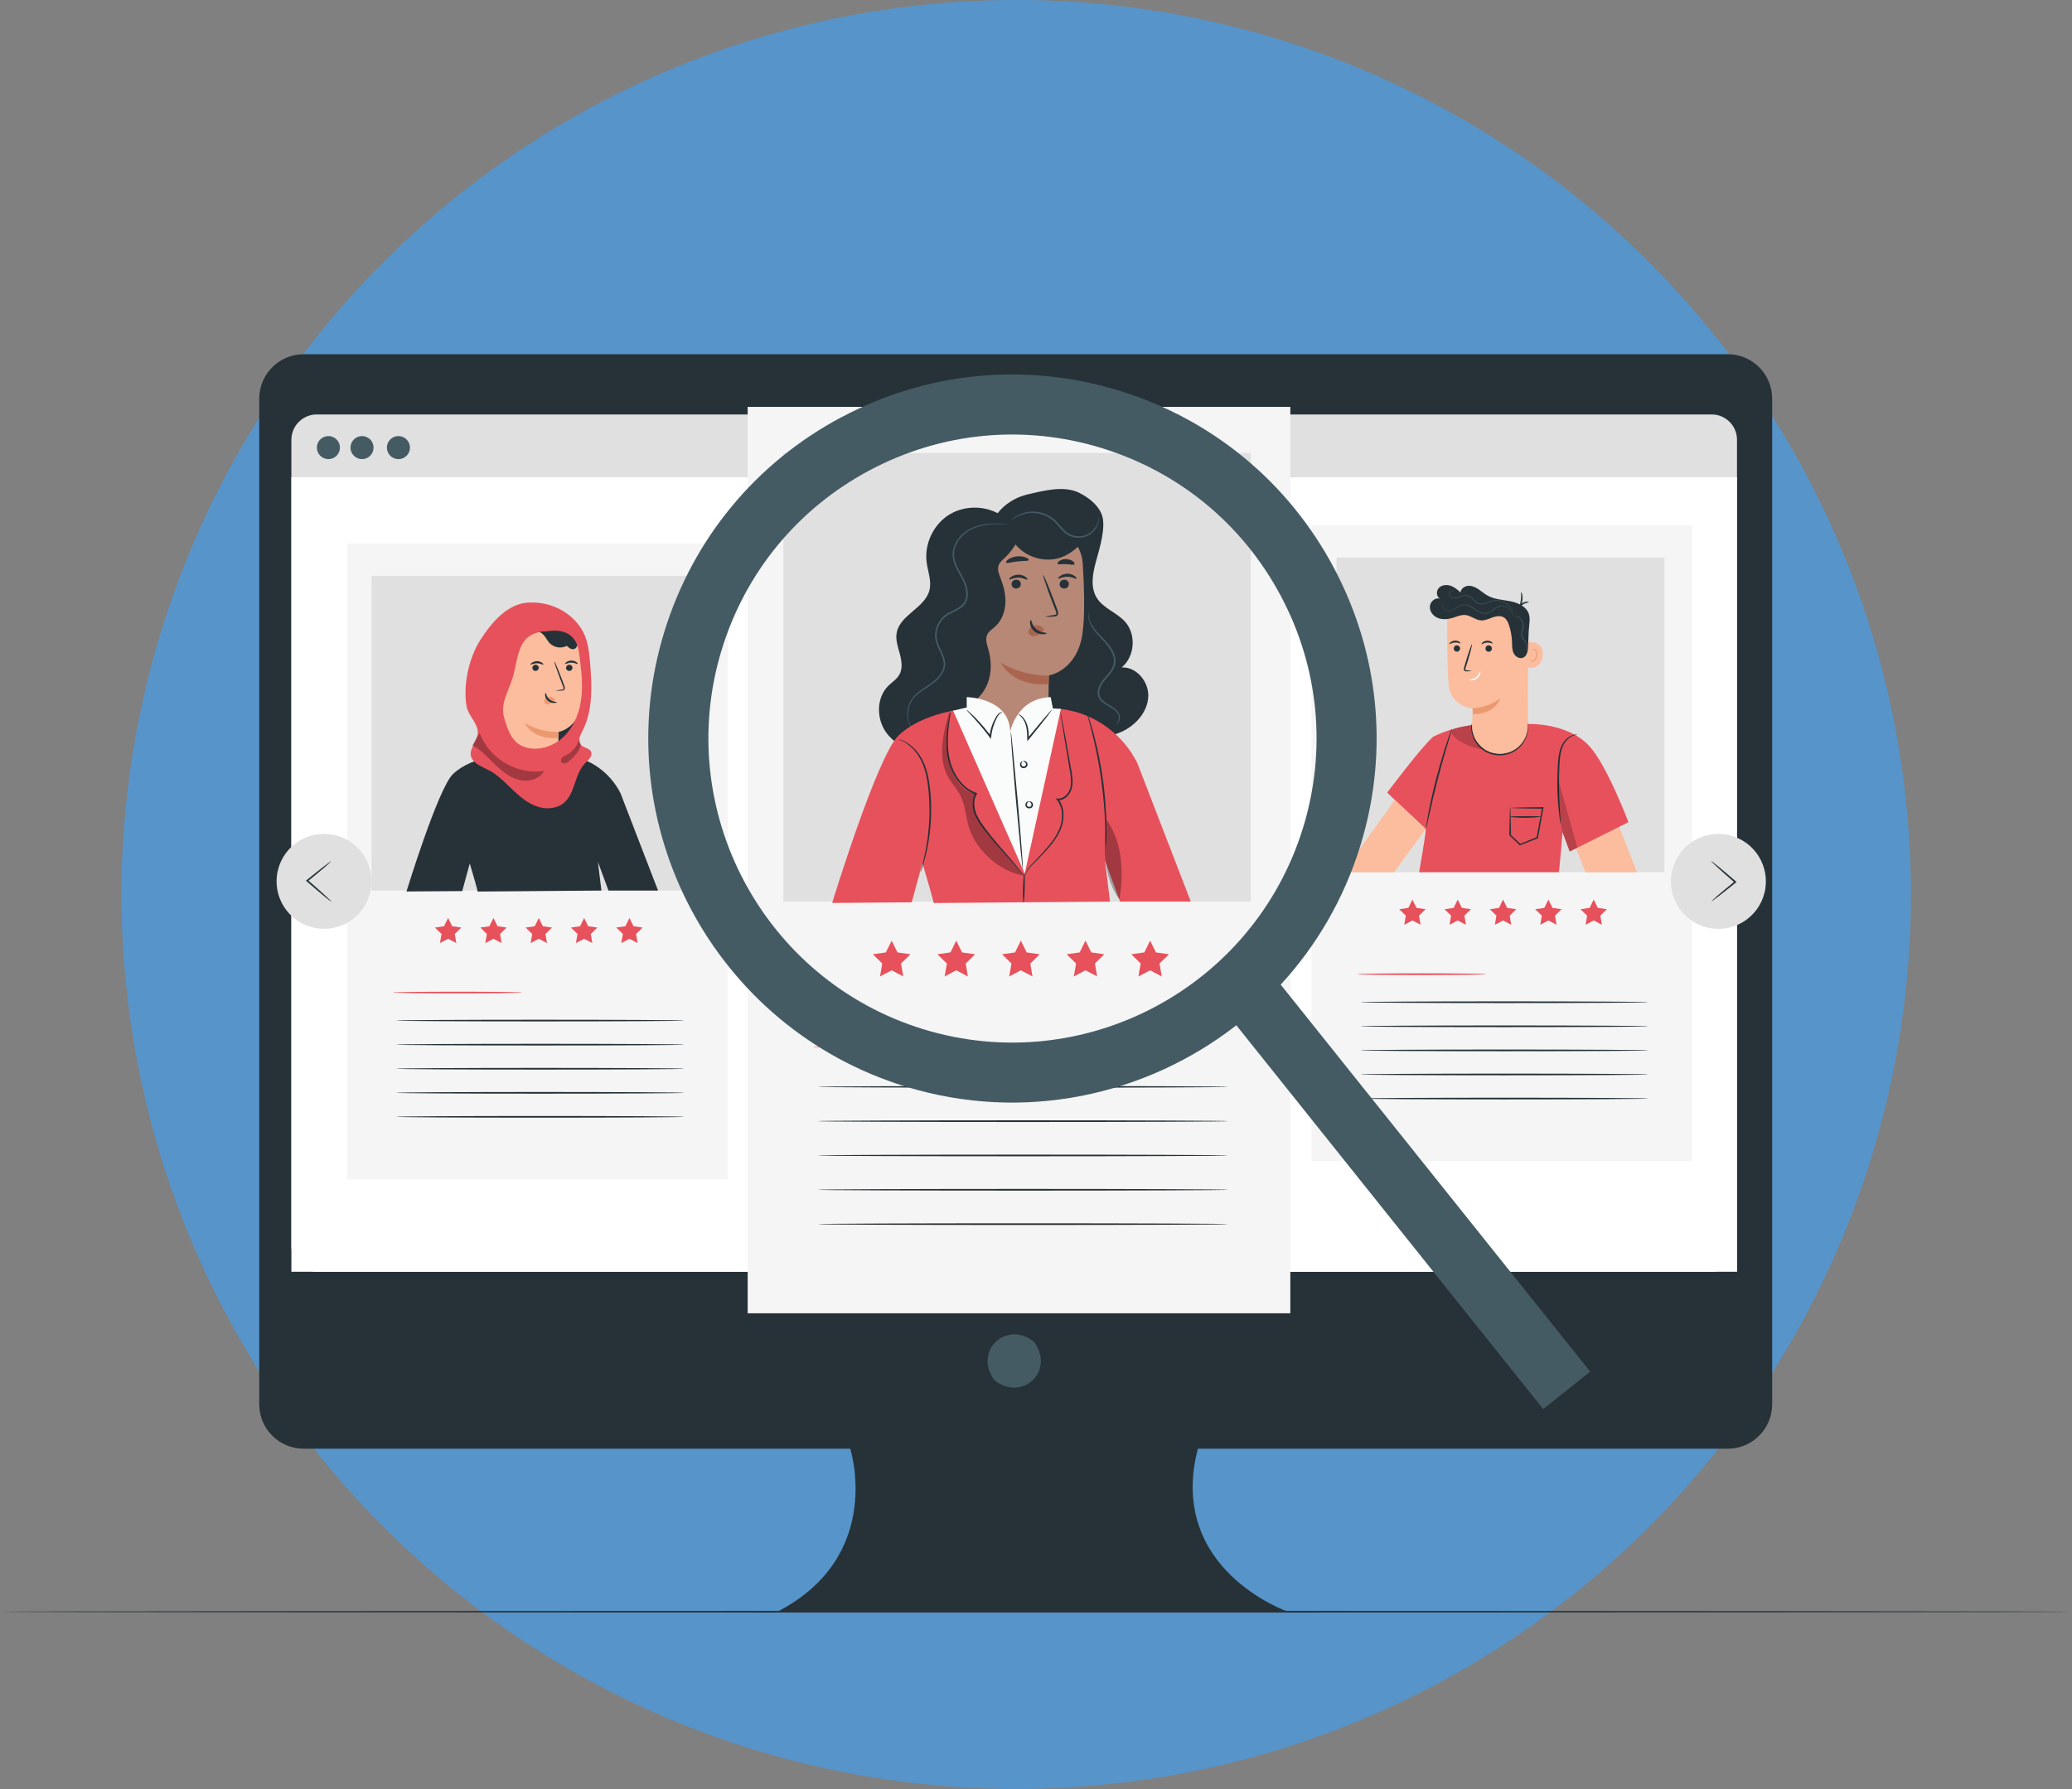 <?xml version="1.0" encoding="UTF-8"?>
<svg id="Layer_2" data-name="Layer 2" xmlns="http://www.w3.org/2000/svg" viewBox="0 0 267.51 231.02">
  <rect x="0" y="0" width="267.51" height="231.02" fill="#808080" stroke="none"/>
  <defs>
    <style>
      .cls-1, .cls-2 {
        opacity: .2;
      }

      .cls-3 {
        opacity: .3;
      }

      .cls-4, .cls-5, .cls-6, .cls-7, .cls-8, .cls-9, .cls-10, .cls-11, .cls-12, .cls-13, .cls-14, .cls-15, .cls-16, .cls-2 {
        stroke-width: 0px;
      }

      .cls-5 {
        fill: #455b64;
      }

      .cls-6 {
        fill: #263238;
      }

      .cls-7 {
        fill: #5794c9;
      }

      .cls-8 {
        fill: #e0e0e0;
      }

      .cls-9 {
        fill: #aa6551;
      }

      .cls-10 {
        fill: #b78876;
      }

      .cls-11 {
        fill: #fbbd9d;
      }

      .cls-12 {
        fill: #fff;
      }

      .cls-13 {
        fill: #ec996f;
      }

      .cls-14 {
        fill: #e7515b;
      }

      .cls-15 {
        fill: #fafbfb;
      }

      .cls-16 {
        fill: #f5f5f5;
      }
    </style>
  </defs>
  <g id="Layer_1-2" data-name="Layer 1">
    <circle class="cls-7" cx="131.2" cy="115.51" r="115.51" transform="translate(-43.25 126.6) rotate(-45)"/>
    <g>
      <path class="cls-6" d="m267.51,208.13c0,.06-59.89.11-133.75.11s-133.76-.05-133.76-.11,59.88-.11,133.76-.11,133.75.05,133.75.11Z"/>
      <g>
        <g>
          <path class="cls-6" d="m223.06,45.74H39.21c-3.17,0-5.74,2.57-5.74,5.74v129.86c0,3.17,2.57,5.74,5.74,5.74h70.56s4.49,13.88-9.43,21.06h65.98s-15.71-5.39-11.67-21.06h68.41c3.17,0,5.74-2.57,5.74-5.74V51.48c0-3.17-2.57-5.74-5.74-5.74Z"/>
          <path class="cls-5" d="m133.59,173.41c2.5,3.57-1.41,7.49-4.99,4.99-.12-.08-.22-.19-.31-.31-2.49-3.57,1.42-7.48,4.99-4.99.12.08.23.19.31.31Z"/>
        </g>
        <g>
          <path class="cls-8" d="m40.89,53.52h180.1c1.81,0,3.27,1.47,3.27,3.27v104.17c0,1.81-1.47,3.27-3.27,3.27H40.89c-1.81,0-3.27-1.47-3.27-3.27V56.79c0-1.81,1.47-3.27,3.27-3.27Z"/>
          <rect class="cls-12" x="37.62" y="61.63" width="186.65" height="102.6"/>
          <path class="cls-5" d="m52.93,57.8c0,.82-.67,1.49-1.49,1.49s-1.49-.67-1.49-1.49.67-1.49,1.49-1.49,1.49.67,1.49,1.49Z"/>
          <path class="cls-5" d="m43.89,57.8c0,.82-.67,1.49-1.49,1.49s-1.49-.67-1.49-1.49.67-1.49,1.49-1.49,1.49.67,1.49,1.49Z"/>
          <path class="cls-5" d="m48.23,57.8c0,.82-.67,1.49-1.49,1.49s-1.49-.67-1.49-1.49.67-1.49,1.49-1.49,1.49.67,1.49,1.49Z"/>
        </g>
      </g>
      <g>
        <rect class="cls-16" x="169.31" y="67.82" width="49.15" height="82.12"/>
        <g>
          <polygon class="cls-14" points="182.35 116.17 182.88 117.24 184.06 117.41 183.2 118.24 183.41 119.42 182.35 118.86 181.3 119.42 181.5 118.24 180.65 117.41 181.83 117.24 182.35 116.17"/>
          <polygon class="cls-14" points="188.2 116.17 188.73 117.24 189.91 117.41 189.06 118.24 189.26 119.42 188.2 118.86 187.15 119.42 187.35 118.24 186.5 117.41 187.68 117.24 188.2 116.17"/>
          <polygon class="cls-14" points="194.06 116.17 194.58 117.24 195.76 117.41 194.91 118.24 195.11 119.42 194.06 118.86 193 119.42 193.2 118.24 192.35 117.41 193.53 117.24 194.06 116.17"/>
          <polygon class="cls-14" points="199.91 116.17 200.44 117.24 201.61 117.41 200.76 118.24 200.96 119.42 199.91 118.86 198.86 119.42 199.06 118.24 198.2 117.41 199.38 117.24 199.91 116.17"/>
          <polygon class="cls-14" points="205.76 116.17 206.29 117.24 207.47 117.41 206.61 118.24 206.82 119.42 205.76 118.86 204.71 119.42 204.91 118.24 204.06 117.41 205.23 117.24 205.76 116.17"/>
        </g>
        <g>
          <path class="cls-14" d="m191.88,125.8c0,.06-3.73.11-8.33.11s-8.33-.05-8.33-.11,3.73-.11,8.33-.11,8.33.05,8.33.11Z"/>
          <path class="cls-6" d="m212.83,129.42c0,.06-8.32.11-18.59.11s-18.59-.05-18.59-.11,8.32-.11,18.59-.11,18.59.05,18.59.11Z"/>
          <path class="cls-6" d="m212.83,132.53c0,.06-8.32.11-18.59.11s-18.59-.05-18.59-.11,8.32-.11,18.59-.11,18.59.05,18.59.11Z"/>
          <path class="cls-6" d="m212.83,135.64c0,.06-8.32.11-18.59.11s-18.59-.05-18.59-.11,8.32-.11,18.59-.11,18.59.05,18.59.11Z"/>
          <path class="cls-6" d="m212.83,138.75c0,.06-8.32.11-18.59.11s-18.59-.05-18.59-.11,8.32-.11,18.59-.11,18.59.05,18.59.11Z"/>
          <path class="cls-6" d="m212.83,141.86c0,.06-8.32.11-18.59.11s-18.59-.05-18.59-.11,8.32-.11,18.59-.11,18.59.05,18.59.11Z"/>
        </g>
        <g>
          <rect class="cls-8" x="172.55" y="71.99" width="42.34" height="40.65"/>
          <g>
            <polygon class="cls-11" points="208.59 105.55 211.35 112.63 204.68 112.63 203.18 108.77 208.59 105.55"/>
            <g>
              <path class="cls-14" d="m183.22,112.63h18.05c.28-2.66.46-5.19.46-5.19l.93,2.52,7.58-3.79s-2.76-7.35-5.06-9.84c-2.92-3.15-8.16-2.83-8.16-2.83l-6.81.11s-2.59.24-5.04,1.47l-.17.05v.04c-1.47,1.26-5.9,7.18-5.9,7.18l1.63,1.59,3.34,3.11s-.01.02,0,.06c.06.33-.85,5.52-.85,5.52Z"/>
              <path class="cls-6" d="m197.2,93.25s.02.04.04.12c.02.08.04.2.05.36.02.31,0,.78-.19,1.32-.18.54-.53,1.15-1.11,1.64-.57.5-1.39.82-2.27.85-.88.02-1.71-.25-2.31-.72-.61-.46-.98-1.06-1.2-1.58-.21-.53-.26-.99-.26-1.31,0-.16.01-.28.03-.36.01-.08.02-.12.03-.12.05,0-.09.72.34,1.73.22.5.6,1.05,1.17,1.48.57.43,1.36.68,2.19.66.83-.03,1.6-.32,2.14-.78.55-.46.9-1.03,1.09-1.54.38-1.04.19-1.75.25-1.75Z"/>
              <path class="cls-6" d="m203.65,94.86s-.18.02-.48.12c-.3.1-.71.35-1.05.8-.35.44-.58,1.1-.68,1.84-.1.75-.12,1.59-.15,2.47-.05,1.76.02,3.36.1,4.51.04.54.08,1,.1,1.37.03.32.04.5.02.5-.01,0-.05-.17-.1-.49-.05-.32-.12-.79-.17-1.36-.12-1.15-.21-2.76-.17-4.53.03-.89.06-1.73.17-2.5.11-.77.37-1.45.76-1.91.38-.46.83-.7,1.15-.78.16-.04.29-.05.38-.06.09,0,.13,0,.13.01Z"/>
              <path class="cls-6" d="m187.47,94.1s-.03.19-.13.51c-.11.37-.25.83-.41,1.37-.35,1.16-.81,2.77-1.28,4.55-.46,1.79-.84,3.42-1.1,4.6-.12.56-.23,1.03-.31,1.4-.08.33-.12.51-.14.51-.01,0,0-.19.06-.53.05-.34.13-.82.24-1.42.22-1.19.57-2.83,1.04-4.62.47-1.79.96-3.4,1.34-4.55.19-.58.36-1.04.48-1.35.12-.32.19-.49.21-.49Z"/>
              <path class="cls-2" d="m201.16,100.58l2.49,8.89-1,.5-.93-2.52s-.9-5.27-.56-6.87Z"/>
              <g class="cls-1">
                <path class="cls-4" d="m187.76,94.11c-1.45.74,2.11,2.64,3.74,2.63l-1.12-3.16s-2.13.29-2.62.54Z"/>
              </g>
            </g>
            <g>
              <g>
                <g>
                  <path class="cls-11" d="m193.89,97.34h0c-2.13.14-3.92-1.59-3.84-3.73.04-1.16.08-2.11.08-2.11,0,0-2.87-.25-3.1-3.09-.23-2.84-.18-9.4-.18-9.4h0c3.19-1.64,7.02-1.42,10.01.58l.44.3-.05,13.87c0,1.89-1.47,3.45-3.36,3.58Z"/>
                  <g>
                    <path class="cls-6" d="m188.39,84.03c.16-.16.15-.43-.01-.58s-.43-.15-.58.01-.15.43.01.58c.16.16.43.15.58-.01Z"/>
                    <path class="cls-6" d="m187.13,83.19s.31-.19.7-.22c.39-.03.69.15.73.1.02-.02-.03-.11-.16-.2-.13-.09-.34-.16-.59-.14-.24.02-.44.13-.56.23-.12.11-.15.2-.13.22Z"/>
                  </g>
                  <g>
                    <path class="cls-6" d="m191.96,83.41c-.19.13-.23.39-.1.58.13.19.39.23.58.1.19-.13.23-.39.1-.58-.13-.19-.39-.23-.58-.1Z"/>
                    <path class="cls-6" d="m191.28,83.2s.31-.19.7-.22c.39-.03.69.15.73.1.02-.02-.03-.11-.16-.2-.13-.09-.34-.16-.59-.14-.24.02-.44.13-.56.23-.12.11-.15.2-.13.22Z"/>
                  </g>
                  <path class="cls-6" d="m190.03,86.65s-.24-.06-.64-.09c-.1,0-.19-.02-.2-.08-.02-.06,0-.17.05-.3.08-.27.17-.53.26-.82.35-1.16.59-2.12.53-2.14-.06-.02-.39.91-.74,2.07-.08.28-.16.55-.24.82-.03.12-.09.26-.03.43.03.08.12.14.19.15.07.02.13.01.18.01.4-.01.64-.04.65-.07Z"/>
                  <path class="cls-13" d="m190.12,91.47s1.81.02,3.63-1.3c0,0-.74,2.1-3.59,2.04l-.04-.74Z"/>
                </g>
                <g>
                  <path class="cls-11" d="m197.18,82.92c.06-.02,2.33-.27,1.97,1.93-.31,1.9-2.35,1.32-2.35,1.25,0-.06.38-3.18.38-3.18Z"/>
                  <path class="cls-13" d="m197.59,85.26s.03.03.08.05c.05.03.14.05.24.02.2-.06.4-.36.43-.7.02-.17,0-.34-.06-.48-.05-.14-.13-.24-.23-.27-.1-.03-.17.02-.2.08-.03.05-.02.09-.03.09,0,0-.04-.03-.02-.11.01-.04.04-.08.08-.11.05-.03.12-.05.19-.03.14.02.27.16.32.32.06.15.09.34.07.53-.04.38-.26.72-.54.78-.14.02-.24-.02-.3-.07-.05-.05-.06-.09-.05-.1Z"/>
                </g>
              </g>
              <path class="cls-6" d="m196.7,84.89c-.44.27-1.04-.06-1.27-.52-.23-.46-.2-1-.22-1.51-.03-.7-.15-1.39-.36-2.06-.14-.43-.33-.87-.72-1.09-.45-.25-1.01-.13-1.49.04-.48.18-.97.41-1.48.36-.67-.06-1.23-.59-1.9-.68-.62-.09-1.22.22-1.82.39-.6.17-1.27.21-1.85-.04-.58-.25-1.03-.84-.98-1.47.04-.63.69-1.18,1.3-1.01-.47-.24-.51-.98-.15-1.37s.97-.46,1.48-.3c.51.16.93.51,1.32.87.05-.48.53-.82,1.01-.85.48-.03.94.19,1.34.46.4.27.76.59,1.18.82.84.46,1.83.51,2.78.69.94.17,1.95.55,2.4,1.39.4.74.13,1.63.1,2.48-.04.88-.04,1.07-.08,1.9,0,0,.06,1.15-.59,1.52Z"/>
              <path class="cls-12" d="m189.67,87.8s.11.07.3.07c.19,0,.46-.07.7-.25.24-.18.38-.42.43-.6.06-.18.04-.3.02-.31-.06-.02-.15.44-.57.75-.41.31-.87.28-.88.34Z"/>
              <path class="cls-5" d="m186.41,77.87s-.19.09-.17.39c.01.14.08.32.23.46.16.15.41.2.67.16.26-.04.52-.16.78-.31.26-.15.52-.33.84-.41.32-.08.67-.02.99.15.32.16.63.39.96.59.33.2.7.38,1.08.35.39-.02.7-.25.96-.45.26-.2.52-.4.8-.47.28-.07.56-.04.8.05.47.18.75.52.86.77.12.26.11.42.12.42,0,0,.02-.16-.09-.43-.11-.26-.38-.62-.87-.81-.24-.09-.53-.13-.83-.06-.3.08-.57.28-.83.48-.26.2-.56.42-.92.43-.36.03-.71-.14-1.03-.34-.33-.2-.63-.43-.97-.59-.33-.17-.71-.24-1.05-.15-.34.09-.6.28-.86.43-.25.15-.5.27-.75.31-.24.04-.48,0-.63-.14-.15-.13-.22-.3-.23-.43-.03-.29.16-.39.14-.39Z"/>
              <path class="cls-5" d="m187.67,76.37s-.02-.04-.08-.07c-.06-.04-.18-.06-.31,0-.13.04-.27.21-.24.42.02.2.17.42.42.5.24.09.53.06.8-.03.27-.09.55-.23.86-.26.32-.05.63.11.88.34.26.23.49.53.84.69.36.17.76.06,1.08-.06.33-.13.63-.26.95-.3.63-.09,1.21.09,1.61.36.4.27.64.59.77.83.13.24.17.38.18.38,0,0-.03-.15-.15-.39-.12-.24-.36-.58-.76-.86-.4-.28-1-.47-1.65-.39-.33.03-.65.18-.97.3-.32.12-.69.22-1.02.06-.33-.15-.56-.44-.82-.67-.25-.24-.6-.41-.94-.36-.33.04-.61.18-.88.27-.27.09-.54.12-.76.04-.22-.07-.37-.27-.39-.45-.03-.19.09-.34.21-.38.12-.05.23-.04.29-.01.06.03.09.06.09.06Z"/>
              <path class="cls-6" d="m196.06,78.6c.06.02.21-.32.58-.55.36-.24.74-.22.74-.28,0-.03-.09-.07-.25-.07-.16,0-.39.05-.6.18-.21.13-.35.32-.42.46-.07.15-.07.25-.05.26Z"/>
              <path class="cls-6" d="m196.4,76.49c-.06.02.03.44-.04.96-.06.52-.25.92-.2.94.04.03.33-.35.4-.92.07-.57-.11-1.01-.16-.99Z"/>
              <path class="cls-5" d="m197.06,84.11s.22-.29.12-.81c-.04-.27-.25-.52-.45-.78-.1-.13-.2-.28-.22-.45-.02-.17.02-.36.07-.54.11-.37.15-.77.06-1.1-.08-.34-.28-.61-.51-.74-.22-.14-.44-.17-.59-.16-.15.01-.22.05-.22.05,0,0,.08-.02.22-.02.14,0,.35.04.55.18.21.14.39.39.46.71.08.32.04.69-.07,1.06-.05.19-.09.38-.07.58.03.19.13.36.24.49.21.26.41.49.46.74.06.24.04.45,0,.59-.03.14-.08.2-.07.21Z"/>
            </g>
            <g>
              <path class="cls-6" d="m194.99,104.35s.01.1.02.27c0,.2.01.44.02.72.02.62.04,1.49.05,2.54l-.03-.07c.39.37.83.77,1.29,1.2l-.11-.02c.69-.28,1.44-.58,2.22-.9l-.07.08c.01-.07.02-.14.04-.21.24-1.32.47-2.56.67-3.64l.09.11c-1.23,0-2.27-.03-3.01-.05-.34-.01-.63-.02-.87-.03-.2,0-.32-.01-.32-.02,0,0,.09-.01.28-.02.23,0,.51-.02.84-.03.73-.02,1.8-.04,3.07-.05h.11s-.02.11-.02.11c-.19,1.08-.41,2.32-.65,3.64-.01.07-.03.14-.04.21v.06s-.07.02-.07.02c-.78.31-1.53.61-2.22.88l-.06.02-.05-.05c-.46-.44-.89-.85-1.27-1.22l-.03-.03v-.04c0-1.09.03-1.98.05-2.59,0-.28.02-.51.02-.7,0-.16.01-.24.02-.23Z"/>
              <path class="cls-6" d="m198.93,105.44c0,.06-.88.16-1.98.17-1.1,0-1.98-.09-1.98-.15,0-.06.89-.06,1.98-.07,1.09,0,1.97,0,1.98.05Z"/>
            </g>
            <path class="cls-11" d="m180.05,103.26c.09.09-6.7,9.37-6.7,9.37h6.65l4.07-5.59-4.02-3.79Z"/>
          </g>
        </g>
      </g>
      <g>
        <rect class="cls-16" x="96.53" y="52.54" width="70.06" height="117.05"/>
        <g>
          <polygon class="cls-14" points="115.12 121.47 115.87 122.99 117.55 123.23 116.33 124.42 116.62 126.09 115.12 125.3 113.62 126.09 113.9 124.42 112.69 123.23 114.37 122.99 115.12 121.47"/>
          <polygon class="cls-14" points="123.46 121.47 124.21 122.99 125.89 123.23 124.68 124.42 124.96 126.09 123.46 125.3 121.96 126.09 122.25 124.42 121.03 123.23 122.71 122.99 123.46 121.47"/>
          <polygon class="cls-14" points="131.8 121.47 132.55 122.99 134.23 123.23 133.02 124.42 133.3 126.09 131.8 125.3 130.3 126.09 130.59 124.42 129.37 123.23 131.05 122.99 131.8 121.47"/>
          <polygon class="cls-14" points="140.14 121.47 140.9 122.99 142.57 123.23 141.36 124.42 141.65 126.09 140.14 125.3 138.64 126.09 138.93 124.42 137.71 123.23 139.39 122.99 140.14 121.47"/>
          <polygon class="cls-14" points="148.49 121.47 149.24 122.99 150.92 123.23 149.7 124.42 149.99 126.09 148.49 125.3 146.98 126.09 147.27 124.42 146.06 123.23 147.74 122.99 148.49 121.47"/>
        </g>
        <g>
          <path class="cls-14" d="m128.7,135.19c0,.06-5.32.11-11.88.11s-11.88-.05-11.88-.11,5.32-.11,11.88-.11,11.88.05,11.88.11Z"/>
          <path class="cls-6" d="m158.56,140.35c0,.06-11.86.11-26.49.11s-26.49-.05-26.49-.11,11.86-.11,26.49-.11,26.49.05,26.49.11Z"/>
          <path class="cls-6" d="m158.56,144.78c0,.06-11.86.11-26.49.11s-26.49-.05-26.49-.11,11.86-.11,26.49-.11,26.49.05,26.49.11Z"/>
          <path class="cls-6" d="m158.56,149.21c0,.06-11.86.11-26.49.11s-26.49-.05-26.49-.11,11.86-.11,26.49-.11,26.49.05,26.49.11Z"/>
          <path class="cls-6" d="m158.56,153.64c0,.06-11.86.11-26.49.11s-26.49-.05-26.49-.11,11.86-.11,26.49-.11,26.49.05,26.49.11Z"/>
          <path class="cls-6" d="m158.56,158.08c0,.06-11.86.11-26.49.11s-26.49-.05-26.49-.11,11.86-.11,26.49-.11,26.49.05,26.49.11Z"/>
        </g>
        <g>
          <rect class="cls-8" x="101.14" y="58.49" width="60.35" height="57.94"/>
          <g>
            <path class="cls-6" d="m127.86,68.09c.63-2.12,2.57-3.7,4.72-4.22,2.15-.51,4.82-1.22,6.79-.21,1.23.63,2.41,1.54,2.89,2.83.57,1.53-.31,4.4-.75,5.97-.44,1.58-.77,3.38.1,4.76.85,1.35,2.57,1.87,3.64,3.06,1.48,1.64,1.27,4.51-.44,5.91,1.9-.11,3.51,1.83,3.44,3.73-.07,1.9-1.46,3.57-3.16,4.44-1.7.86-3.66,1.04-5.56,1.05-2.36,0-4.72-.24-7.03-.73-1.9-.4-3.89-1.04-5.13-2.54-1.14-1.38-1.45-3.26-1.46-5.05-.01-6.33,3.31-12.6,1.87-18.76"/>
            <path class="cls-6" d="m129.4,66.63c-1.97-1.36-4.75-1.44-6.8-.2-2.05,1.24-3.26,3.74-2.97,6.12.15,1.24.68,2.49.36,3.7-.6,2.27-3.8,3.15-4.22,5.46-.17.91.16,1.83.4,2.72.24.89.4,1.9-.06,2.7-.34.59-.96.97-1.44,1.45-1.56,1.56-1.53,4.29-.22,6.06,1.3,1.77,3.61,2.63,5.81,2.55,2.2-.07,4.31-.96,6.18-2.11"/>
            <g>
              <path class="cls-10" d="m124.78,69.17l.03,1.5.3,22.53c.04,2.62,2.31,4.67,5.11,4.61h0c2.83-.06,5.12-2.25,5.13-4.89,0-2.77.07-5.69.07-5.69,0,0,3.57-.59,4.31-5.25.37-2.32.25-6.12.06-9.23-.18-2.8-2.64-4.88-5.43-4.59l-9.58,1.01Z"/>
              <g>
                <path class="cls-6" d="m138,75.4c.01.32-.25.59-.58.6-.33.02-.61-.22-.62-.54-.01-.32.25-.59.58-.6.33-.02.61.22.62.54Z"/>
                <path class="cls-6" d="m138.97,74.73c-.07.08-.53-.26-1.17-.26-.64,0-1.11.32-1.18.24-.03-.03.04-.18.25-.33.2-.15.55-.29.95-.29.4,0,.74.15.93.3.2.15.26.29.23.33Z"/>
              </g>
              <g>
                <path class="cls-6" d="m131.8,75.4c.01.32-.25.59-.58.6-.33.02-.61-.22-.62-.54-.01-.32.25-.59.58-.6.33-.02.61.22.62.54Z"/>
                <path class="cls-6" d="m132.64,74.85c-.07.08-.53-.26-1.17-.26-.64,0-1.11.32-1.18.24-.03-.03.04-.18.25-.33.2-.15.55-.29.95-.29.4,0,.74.15.93.3.2.15.26.29.23.33Z"/>
              </g>
              <path class="cls-6" d="m134.98,79.62s.4-.11,1.04-.19c.16-.02.32-.05.35-.16.04-.12-.03-.3-.11-.49-.15-.4-.32-.81-.49-1.25-.67-1.78-1.16-3.25-1.09-3.27.07-.03.68,1.4,1.35,3.18.16.44.32.86.47,1.26.06.19.17.4.09.64-.04.12-.16.21-.27.24-.11.03-.2.03-.28.04-.65.04-1.06.04-1.06,0Z"/>
              <path class="cls-9" d="m135.42,87.23s-3.14.2-6.24-1.67c0,0,1.51,3.2,6.18,2.77l.06-1.1Z"/>
              <path class="cls-9" d="m134.71,81.17c-.23-.31-.64-.47-1.04-.43-.28.03-.56.16-.73.39-.17.23-.21.55-.05.77.17.24.54.3.84.21.31-.09.57-.29.82-.49.07-.06.14-.11.18-.19.04-.08.05-.18,0-.24"/>
              <path class="cls-6" d="m133.09,80.06c.1,0,.11.69.7,1.19.6.5,1.34.42,1.35.52,0,.04-.17.14-.48.14-.31.01-.76-.09-1.12-.39-.36-.3-.52-.71-.55-1-.03-.29.05-.46.1-.46Z"/>
            </g>
            <path class="cls-6" d="m128.57,66.99c.02-.06.08-.09.12-.07s.05.08.03.13c-.02.06-.08.09-.12.07-.04-.02-.05-.08-.03-.13Z"/>
            <path class="cls-6" d="m124.54,91.23c1.38-.48,2.46-1.65,2.98-3.01.52-1.36.5-2.89.1-4.3-.18-.65-.45-1.36-.16-1.97.21-.44.65-.71,1.02-1.04.82-.74,1.25-1.84,1.32-2.94.07-1.1-.19-2.2-.59-3.22-.22-.56-.49-1.18-.28-1.75.14-.4.5-.69.81-.98.66-.62,1.21-1.36,1.62-2.17.29-.58.5-1.27.22-1.85-.34-.7-1.22-.92-1.99-.98-1.85-.14-3.89.27-5.06,1.7-1.05,1.28-1.17,3.07-1.25,4.73-.23,5.22-.47,10.49.44,15.64"/>
            <path class="cls-6" d="m141.56,68.65c-.23.2-.55.27-.8.43-.25.16-.43.36-.67.59-.12.12-.25.24-.37.38-.03.03-.05.07-.09.1l-.13.13c-.11.1-.21.2-.32.31-.25.22-.56.5-1,.79-.43.28-1.02.6-1.73.76-1.4.31-2.63,0-3.54-.43-.93-.45-1.53-1.04-1.94-1.56-.79-1.06-.92-1.91-.55-2.38.38-.48,1.28-.4,2.31-.15.51.12,1.05.25,1.52.3.49.06.93.04,1.21-.03.13-.03.3-.08.56-.2.26-.12.59-.29.96-.47.19-.09.39-.18.6-.26.1-.04.22-.08.32-.12.12-.04.25-.08.37-.11.49-.12.96-.16,1.4-.11.87.07,1.62.51,1.91.99.3.48.18.86-.04,1.04Z"/>
            <path class="cls-5" d="m118,94.44s-.03-.02-.07-.07c-.04-.05-.11-.11-.18-.22-.15-.19-.34-.51-.47-.96-.13-.45-.21-1.03-.08-1.69.12-.66.49-1.37,1.13-1.92.62-.57,1.44-.99,2.19-1.59.37-.3.73-.65.98-1.08.26-.43.4-.94.31-1.46-.14-1.05-1.01-1.98-1.08-3.24-.08-1.22.62-2.54,1.8-3.11.56-.3,1.15-.52,1.59-.91.45-.38.65-.96.64-1.53-.01-.57-.19-1.13-.43-1.64-.24-.51-.54-.99-.79-1.48-.25-.49-.46-1-.53-1.53-.07-.53,0-1.06.19-1.52.36-.94,1.06-1.61,1.77-2.05.72-.44,1.47-.63,2.12-.74.65-.1,1.22-.11,1.69-.11.46,0,.82.03,1.06.05.11.01.2.02.28.03.06,0,.09.01.09.02,0,0-.13,0-.37,0-.24,0-.6-.02-1.06-.01-.46,0-1.02.03-1.67.14-.64.12-1.37.31-2.06.75-.68.43-1.35,1.09-1.68,1.98-.17.44-.24.94-.17,1.43.07.5.27.99.52,1.47.25.48.54.96.79,1.48.25.52.44,1.1.45,1.72.03.61-.2,1.28-.71,1.7-.49.43-1.09.64-1.63.94-1.11.54-1.75,1.76-1.69,2.91.05,1.16.91,2.09,1.07,3.22.09.57-.07,1.14-.35,1.59-.28.46-.65.82-1.03,1.13-.78.6-1.59,1.02-2.2,1.56-.62.53-.99,1.2-1.11,1.83-.13.63-.07,1.2.05,1.64.25.89.67,1.25.63,1.26Z"/>
            <path class="cls-5" d="m144.01,93.54s.28-.09.4-.51c.06-.2.06-.48-.05-.76-.12-.27-.37-.53-.69-.74-.32-.22-.72-.4-1.11-.67-.39-.26-.8-.68-.84-1.26-.05-.57.2-1.12.53-1.6.34-.48.77-.89,1.11-1.38.35-.48.51-1.04.43-1.59-.08-.54-.35-1.03-.64-1.44-.6-.84-1.35-1.45-1.82-2.1-.5-.63-.75-1.26-.8-1.71-.02-.22-.02-.4,0-.52.02-.12.03-.18.04-.18.02,0-.03.25.04.68.07.43.34,1.02.84,1.63.48.62,1.23,1.21,1.86,2.08.31.43.6.94.69,1.53.04.3.03.61-.05.91-.08.3-.23.58-.41.83-.35.51-.79.92-1.11,1.37-.32.45-.54.97-.5,1.46.03.5.38.88.75,1.13.37.27.77.45,1.1.69.33.23.6.51.72.83.12.31.09.61.02.83-.08.22-.21.36-.31.42-.1.07-.17.07-.17.07Z"/>
            <path class="cls-5" d="m141.87,66.75s.01.05.02.15c0,.1,0,.24-.04.42-.07.35-.26.88-.72,1.35-.45.48-1.24.85-2.12.77-.44-.04-.89-.18-1.29-.45-.4-.27-.72-.65-1.04-1.02-.31-.38-.64-.71-1.01-.97-.37-.26-.77-.44-1.16-.57-.79-.25-1.57-.23-2.18-.08-.62.14-1.08.39-1.38.58-.3.19-.45.32-.46.31,0,0,.12-.16.41-.38.29-.21.75-.49,1.39-.66.63-.17,1.44-.22,2.27.04.41.13.84.32,1.23.59.39.27.74.63,1.05,1,.32.37.63.73.99.98.36.25.79.39,1.19.43.82.09,1.56-.24,2-.68.45-.43.66-.93.75-1.26.09-.34.09-.54.11-.54Z"/>
            <path class="cls-6" d="m132.81,72.32c-.06.17-.71.09-1.46.18-.76.08-1.37.3-1.47.14-.04-.08.06-.24.31-.41.24-.17.63-.33,1.09-.38.45-.05.87.02,1.14.13.28.11.42.25.39.33Z"/>
            <path class="cls-6" d="m138.73,72.86c-.11.15-.56,0-1.09-.01-.53-.03-.98.1-1.09-.05-.05-.07.03-.22.22-.36.19-.14.52-.25.89-.24.37.01.68.14.87.29.19.15.25.3.2.37Z"/>
          </g>
          <g>
            <path class="cls-14" d="m120.52,116.61c.22.39-1.43-5.17-1.43-5.17l-1.38,5.08-10.27.08s5.8-18.96,8.56-21.61c3.6-3.45,10.34-3.64,10.34-3.64l4.03,3.44,6.37-3.27s.08,0,.23.03c4.25.51,7.94,3.15,9.86,6.97l6.91,17.91h-9.13l-1.95-5.29.65,5.29"/>
            <path class="cls-15" d="m123.05,91.76l9.25,21.04,4.67-21.26s-1.3-.08-3.15-.14c-1.02-.04-2.22,4.01-3.46,3.99-.79-.01-1.6-4.11-2.4-4.1-1.01,0-1.99.02-2.89.06-.76.04-1.44.36-2.03.41Z"/>
            <path class="cls-15" d="m124.81,91.95v-1.93s5.51.07,5.61,4.49c0,0,.78-4.35,5.23-4.49l.29,1.48-1.26,5.07-3.21,2.14h-4.33l-1.79-2.36-.54-4.4Z"/>
            <path class="cls-6" d="m132.24,113.36s.01-.08.06-.24c.05-.15.12-.37.27-.64.14-.27.36-.58.65-.89.29-.32.64-.65,1-1.05.71-.8,1.63-1.72,2.3-2.96.33-.62.56-1.33.59-2.09.04-.75-.15-1.56-.64-2.19l-.15-.19h.24c.09.02.19.02.28,0,.38-.06.72-.31.96-.61.25-.31.39-.67.44-1.06.11-.77-.05-1.52-.17-2.24-.24-1.44-.45-2.73-.64-3.83-.17-1.07-.31-1.95-.41-2.59-.04-.29-.07-.52-.1-.7-.02-.16-.03-.25-.02-.25,0,0,.03.08.06.24.04.18.08.41.14.7.12.64.28,1.51.48,2.57.2,1.1.43,2.39.68,3.82.12.72.3,1.49.18,2.31-.06.41-.21.82-.48,1.16-.26.34-.64.62-1.1.69-.11.02-.23.02-.33.01l.09-.18c.53.68.73,1.55.68,2.34-.04.8-.28,1.54-.63,2.18-.7,1.28-1.64,2.18-2.36,2.97-.37.4-.73.73-1.02,1.03-.3.3-.52.59-.67.85-.29.52-.37.85-.39.84Z"/>
            <path class="cls-6" d="m132.24,113.18s-.07-.06-.17-.19c-.12-.15-.28-.33-.47-.57-.41-.49-1.02-1.18-1.78-2.03-.76-.85-1.68-1.85-2.6-3.06-.45-.6-.95-1.24-1.29-2.01-.34-.76-.49-1.69-.16-2.55.05-.12.1-.23.16-.33l.06.16c-.82-.3-1.53-.81-2.06-1.43-.54-.61-.92-1.31-1.19-2.01-.53-1.4-.56-2.77-.51-3.87.06-1.11.21-2,.31-2.61.05-.29.1-.52.13-.7.03-.16.05-.24.06-.24,0,0,0,.09-.02.25-.02.18-.05.42-.09.71-.08.61-.2,1.5-.24,2.6-.03,1.09.02,2.44.55,3.79.26.67.64,1.35,1.16,1.94.51.6,1.19,1.09,1.97,1.37l.12.04-.07.11c-.05.09-.1.19-.15.29-.31.78-.17,1.66.15,2.39.33.74.81,1.37,1.26,1.97.9,1.2,1.81,2.21,2.56,3.08.75.86,1.34,1.57,1.73,2.08.19.25.34.45.44.59.1.14.14.21.14.22Z"/>
            <path class="cls-6" d="m132.14,116.56c-.06,0-.09-.85-.06-1.88.03-1.04.1-1.88.16-1.88s.09.84.06,1.88c-.03,1.04-.1,1.88-.16,1.88Z"/>
            <path class="cls-6" d="m118.83,112.69s.05-.26.18-.72c.12-.46.29-1.14.46-1.98.34-1.68.63-4.04.5-6.65-.07-1.3-.2-2.55-.49-3.63-.29-1.09-.76-2-1.3-2.66-.54-.66-1.11-1.06-1.53-1.29-.42-.22-.68-.3-.67-.31,0,0,.07,0,.19.04.12.03.3.1.52.2.44.21,1.04.6,1.61,1.26.57.66,1.07,1.59,1.37,2.7.31,1.11.45,2.36.52,3.67.13,2.63-.19,5.01-.57,6.69-.19.84-.39,1.51-.53,1.97-.07.23-.14.4-.18.52-.04.12-.07.18-.08.18Z"/>
            <path class="cls-6" d="m142.76,109.28s-.03-.25-.03-.7c0-.45-.02-1.1-.04-1.9-.05-1.6-.2-3.82-.55-6.24-.54-3.82-1.45-6.99-1.76-8.13l-.03-.11.09.07c.28.23.42.34.41.35,0,.01-.16-.09-.46-.29l.06-.04c.39,1.12,1.37,4.28,1.91,8.13.35,2.43.47,4.66.49,6.27,0,.8,0,1.46-.03,1.91-.02.45-.04.7-.05.7Z"/>
            <path class="cls-6" d="m129.39,92.01s-.1.01-.25.11c-.14.09-.3.3-.44.59-.3.57-.63,1.43-.73,2.44l-.03.27-.17-.22c-.1-.13-.2-.26-.3-.4-.7-.91-1.38-1.69-1.89-2.24-.51-.55-.83-.89-.81-.91.02-.02.38.28.92.8.54.53,1.25,1.3,1.95,2.21.1.14.21.27.3.4l-.19.05c.11-1.05.48-1.92.82-2.49.16-.29.35-.51.53-.59.18-.09.29-.05.29-.04Z"/>
            <path class="cls-6" d="m135.86,91.59s-.26.41-.74,1.03c-.48.62-1.15,1.46-1.9,2.38-.14.17-.27.33-.4.49l-.19.23v-.29c-.01-.52-.03-1.01-.11-1.43-.08-.43-.22-.79-.39-1.06-.34-.55-.74-.71-.72-.74,0-.01.1.01.27.11.16.09.38.27.57.55.2.28.37.66.46,1.1.1.44.12.94.13,1.47l-.19-.07c.13-.16.26-.32.4-.49.75-.92,1.44-1.75,1.95-2.34.51-.59.84-.95.86-.93Z"/>
            <path class="cls-6" d="m132.06,112.31s-.05-.25-.1-.7c-.05-.49-.12-1.13-.2-1.91-.16-1.61-.37-3.84-.59-6.3-.22-2.46-.4-4.69-.52-6.31-.05-.78-.1-1.43-.13-1.91-.03-.45-.03-.7-.02-.7.01,0,.05.25.1.7.05.49.12,1.13.2,1.91.16,1.61.37,3.84.59,6.3.22,2.46.4,4.69.52,6.31.05.78.1,1.43.13,1.91.03.45.03.7.02.7Z"/>
            <path class="cls-6" d="m132.07,98.3s.15-.12.38.03c.1.07.21.2.22.4,0,.2-.15.38-.35.44-.19.07-.43.01-.54-.15-.11-.16-.1-.33-.06-.45.09-.25.3-.27.29-.24.01.03-.11.1-.14.28-.01.09,0,.21.07.28.06.08.19.11.32.07.12-.04.21-.14.21-.24,0-.1-.05-.21-.11-.27-.14-.14-.28-.11-.28-.15Z"/>
            <path class="cls-6" d="m132.87,103.5s.18-.09.37.11c.09.09.17.25.12.44-.04.2-.25.34-.46.34-.21.01-.43-.11-.49-.3-.06-.19,0-.35.08-.45.17-.22.38-.17.36-.14,0,.03-.14.05-.23.23-.04.08-.07.2-.02.3.04.1.15.16.29.16.13,0,.25-.08.27-.18.03-.1,0-.22-.05-.29-.11-.17-.25-.17-.25-.2Z"/>
            <g class="cls-3">
              <path class="cls-4" d="m122.53,92.01c-.78,2.78-1.52,5.93-.07,8.43.44.75,1.05,1.39,1.47,2.16.71,1.32.75,2.88,1.19,4.31.88,2.89,4.04,5.7,7.02,6.14-1.54-1.88-3.93-4.32-5.35-6.45-.44-.66-.8-1.11-.98-1.88s-.31-1.6.21-2.2c-2-.31-3.13-2.38-3.5-4.37-.36-1.99-.21-4.05.25-6.02"/>
            </g>
            <g class="cls-3">
              <path class="cls-4" d="m142.84,106.8c-.5,2.99-.16,6.9,1.67,9.31.67-3.28.34-7.57-1.66-10.25"/>
            </g>
          </g>
        </g>
      </g>
      <g>
        <rect class="cls-16" x="44.82" y="70.18" width="49.15" height="82.12"/>
        <g>
          <polygon class="cls-14" points="57.86 118.54 58.38 119.61 59.56 119.78 58.71 120.61 58.91 121.78 57.86 121.23 56.8 121.78 57.01 120.61 56.15 119.78 57.33 119.61 57.86 118.54"/>
          <polygon class="cls-14" points="63.71 118.54 64.24 119.61 65.41 119.78 64.56 120.61 64.76 121.78 63.71 121.23 62.66 121.78 62.86 120.61 62.01 119.78 63.18 119.61 63.71 118.54"/>
          <polygon class="cls-14" points="69.56 118.54 70.09 119.61 71.27 119.78 70.42 120.61 70.62 121.78 69.56 121.23 68.51 121.78 68.71 120.61 67.86 119.78 69.04 119.61 69.56 118.54"/>
          <polygon class="cls-14" points="75.42 118.54 75.94 119.61 77.12 119.78 76.27 120.61 76.47 121.78 75.42 121.23 74.36 121.78 74.56 120.61 73.71 119.78 74.89 119.61 75.42 118.54"/>
          <polygon class="cls-14" points="81.27 118.54 81.79 119.61 82.97 119.78 82.12 120.61 82.32 121.78 81.27 121.23 80.21 121.78 80.42 120.61 79.56 119.78 80.74 119.61 81.27 118.54"/>
        </g>
        <g>
          <path class="cls-14" d="m67.39,128.17c0,.06-3.73.11-8.33.11s-8.33-.05-8.33-.11,3.73-.11,8.33-.11,8.33.05,8.33.11Z"/>
          <path class="cls-6" d="m88.33,131.79c0,.06-8.32.11-18.59.11s-18.59-.05-18.59-.11,8.32-.11,18.59-.11,18.59.05,18.59.11Z"/>
          <path class="cls-6" d="m88.33,134.9c0,.06-8.32.11-18.59.11s-18.59-.05-18.59-.11,8.32-.11,18.59-.11,18.59.05,18.59.11Z"/>
          <path class="cls-6" d="m88.33,138.01c0,.06-8.32.11-18.59.11s-18.59-.05-18.59-.11,8.32-.11,18.59-.11,18.59.05,18.59.11Z"/>
          <path class="cls-6" d="m88.33,141.12c0,.06-8.32.11-18.59.11s-18.59-.05-18.59-.11,8.32-.11,18.59-.11,18.59.05,18.59.11Z"/>
          <path class="cls-6" d="m88.33,144.22c0,.06-8.32.11-18.59.11s-18.59-.05-18.59-.11,8.32-.11,18.59-.11,18.59.05,18.59.11Z"/>
        </g>
        <g>
          <rect class="cls-8" x="47.97" y="74.35" width="42.34" height="40.65"/>
          <g>
            <g>
              <path class="cls-6" d="m71.74,94.5c0,1.06.1,1.68.11,2.74,0,.26.02.57.23.73.17.14.43.13.63.03s.35-.27.49-.44c1.17-1.43,1.89-3.23,2.03-5.07.01-.16.01-.34-.09-.46-.17-.19-.48-.12-.71-.02-1.14.51-2.1,1.39-2.69,2.49"/>
              <g>
                <path class="cls-11" d="m64.64,81.85l.02,1.06.21,15.8c.02,1.83,1.62,3.27,3.59,3.23h0c1.98-.04,3.6-1.58,3.6-3.43,0-1.95.05-3.99.05-3.99,0,0,2.51-.42,3.03-3.69.26-1.63.18-4.29.04-6.47-.12-1.96-1.85-3.43-3.81-3.22l-6.72.71Z"/>
                <g>
                  <path class="cls-6" d="m73.91,86.22c0,.22-.17.41-.4.42-.23.01-.42-.16-.43-.38,0-.22.17-.41.4-.42.23-.01.42.16.43.38Z"/>
                  <path class="cls-6" d="m74.59,85.75c-.05.05-.37-.18-.82-.18-.45,0-.78.23-.83.17-.02-.02.03-.12.17-.23.14-.1.38-.21.67-.21.28,0,.52.11.65.21.14.11.19.21.16.23Z"/>
                </g>
                <g>
                  <path class="cls-6" d="m69.56,86.22c0,.22-.17.41-.4.42-.23.01-.42-.16-.43-.38,0-.22.17-.41.4-.42.23-.01.42.16.43.38Z"/>
                  <path class="cls-6" d="m70.15,85.83c-.05.05-.37-.18-.82-.18-.45,0-.78.23-.83.17-.02-.02.03-.12.17-.23.14-.1.38-.21.67-.21.28,0,.52.11.65.21.14.11.19.21.16.23Z"/>
                </g>
                <path class="cls-6" d="m71.79,89.18s.28-.07.73-.13c.12-.01.22-.03.24-.11.03-.08-.02-.21-.08-.34-.11-.28-.22-.57-.34-.88-.47-1.25-.82-2.28-.77-2.3.05-.02.48.98.95,2.23.11.31.22.6.33.88.04.13.12.28.06.45-.03.09-.12.15-.19.17-.07.02-.14.02-.2.03-.46.02-.74.03-.74,0Z"/>
                <path class="cls-13" d="m72.1,94.52s-2.2.14-4.38-1.17c0,0,1.06,2.25,4.34,1.94l.04-.77Z"/>
                <path class="cls-13" d="m71.6,90.27c-.16-.21-.45-.33-.73-.3-.2.02-.39.12-.51.27-.12.16-.14.39-.04.54.12.17.38.21.59.15.22-.06.4-.2.58-.34.05-.04.1-.08.13-.13.03-.05.04-.12,0-.17"/>
                <path class="cls-6" d="m70.46,89.49c.07,0,.07.49.49.83.42.35.94.29.94.36,0,.03-.12.1-.34.1-.22,0-.53-.06-.79-.27-.26-.21-.37-.5-.38-.7-.02-.2.04-.33.07-.32Z"/>
              </g>
              <path class="cls-6" d="m69.53,81.58c.35.08.62.34.83.63s.38.61.62.86c.56.57,1.5.71,2.2.33.26.25.61.53.96.41.2-.07.34-.27.39-.48s0-.43-.09-.63c-.34-.8-1.22-1.22-2.07-1.39-1.03-.2-2.12-.12-3.11.24"/>
            </g>
            <path class="cls-6" d="m61.65,115.13c.16.27-1-3.63-1-3.63l-.97,3.57-7.2.05s4.07-13.3,6-15.16c2.52-2.42,7.25-2.56,7.25-2.56l7.3.12s.06,0,.16.02c2.98.36,5.57,2.21,6.92,4.89l4.85,12.57h-6.4l-1.37-3.71.46,3.71"/>
            <g>
              <path class="cls-14" d="m76.33,97.1c-.22-.52-1.02-.51-1.38-.95-.39-.49-.04-1.19.24-1.74,1.38-2.67,1.25-5.84.99-8.84-.11-1.28-.24-2.6-.79-3.76-1.11-2.32-3.79-4.15-7.13-4-2.71.11-4.78,2.55-6.25,4.84-1.47,2.28-2.25,5.87-1.77,8.55.24,1.34,1.68,2.37,1.42,3.7-.17.84-1.05,1.85-.87,2.69.24,1.15,1.9,1.55,2.87,2.19,1,.67,1.84,1.55,2.71,2.38.88.82,1.84,1.6,2.98,1.99,1.14.39,2.5.31,3.43-.45,1.52-1.25,1.37-3.73,2.75-5.13.42-.42,1.01-.92.78-1.46Zm-2.14-14.46c.56.84.6,1.92.73,2.92.22,1.69.34,3.41.06,5.09s-.99,3.33-2.22,4.5c-1.23,1.17-3.03,1.81-4.69,1.42-1.86-.44-2.46-2.07-2.99-3.91-.53-1.84.65-3.51,1.17-5.35.4-1.42.56-3.42,1.47-4.57.91-1.15,2.44-1.23,2.88-1.21,0,0,2.47-.57,3.58,1.11Z"/>
              <g class="cls-3">
                <path class="cls-4" d="m60.98,96.23c1.1.6,1.97,1.55,2.87,2.43.9.88,1.9,1.73,3.12,2.04,1.22.32,2.7-.06,3.3-1.16-3.45.59-7.16-1.59-8.34-4.88"/>
              </g>
              <g class="cls-3">
                <path class="cls-4" d="m74.77,95.45c-.22.87-.83,1.63-1.63,2.04-.18.09-.38.17-.53.31s-.24.36-.16.55c.09.21.37.28.59.22.22-.07.39-.23.56-.39.6-.58,1.23-1.21,1.4-2.03"/>
              </g>
            </g>
          </g>
        </g>
      </g>
      <g>
        <g>
          <circle class="cls-8" cx="221.86" cy="113.81" r="6.13" transform="translate(59.83 303.35) rotate(-76.63)"/>
          <path class="cls-6" d="m220.93,116.42s.31-.33.86-.8c.55-.47,1.32-1.11,2.18-1.81v.17s-.03-.02-.05-.04c-.85-.73-1.6-1.41-2.15-1.91-.54-.5-.87-.81-.85-.84.02-.02.38.25.95.72.57.47,1.34,1.12,2.19,1.86.01.01.03.03.04.04l.1.09-.1.08c-.86.7-1.65,1.32-2.22,1.76-.57.44-.94.7-.96.68Z"/>
        </g>
        <g>
          <circle class="cls-8" cx="41.84" cy="113.81" r="6.13" transform="translate(-78.54 128.39) rotate(-76.72)"/>
          <path class="cls-6" d="m42.77,111.2s-.31.33-.86.8c-.55.47-1.32,1.11-2.18,1.81v-.17s.03.02.05.04c.85.73,1.6,1.41,2.15,1.91.54.5.87.81.85.84-.02.02-.38-.25-.95-.72-.57-.47-1.34-1.12-2.19-1.86-.01-.01-.03-.03-.04-.04l-.1-.09.1-.08c.86-.7,1.65-1.32,2.22-1.76.57-.44.94-.7.96-.68Z"/>
        </g>
      </g>
      <path class="cls-5" d="m108.66,53.86c-11.09,5.89-19.22,15.75-22.9,27.75-7.59,24.78,6.4,51.12,31.18,58.71h0c15.21,4.66,31,1.18,42.68-7.92l39.62,49.56,6.06-4.84-39.95-49.97c4.6-5,8.18-11.08,10.3-18,.5-1.64.91-3.28,1.23-4.94,2.03-10.5.42-21.3-4.66-30.87-5.89-11.09-15.75-19.22-27.75-22.9-12.01-3.68-24.73-2.46-35.81,3.43Zm33.54,3.99c10.02,3.07,18.25,9.86,23.17,19.12,4.92,9.26,5.94,19.88,2.87,29.9-6.34,20.69-28.33,32.38-49.02,26.04-20.69-6.34-32.37-28.32-26.04-49.02,3.07-10.02,9.86-18.25,19.12-23.17,9.26-4.92,19.88-5.94,29.9-2.87Z"/>
    </g>
  </g>
</svg>
